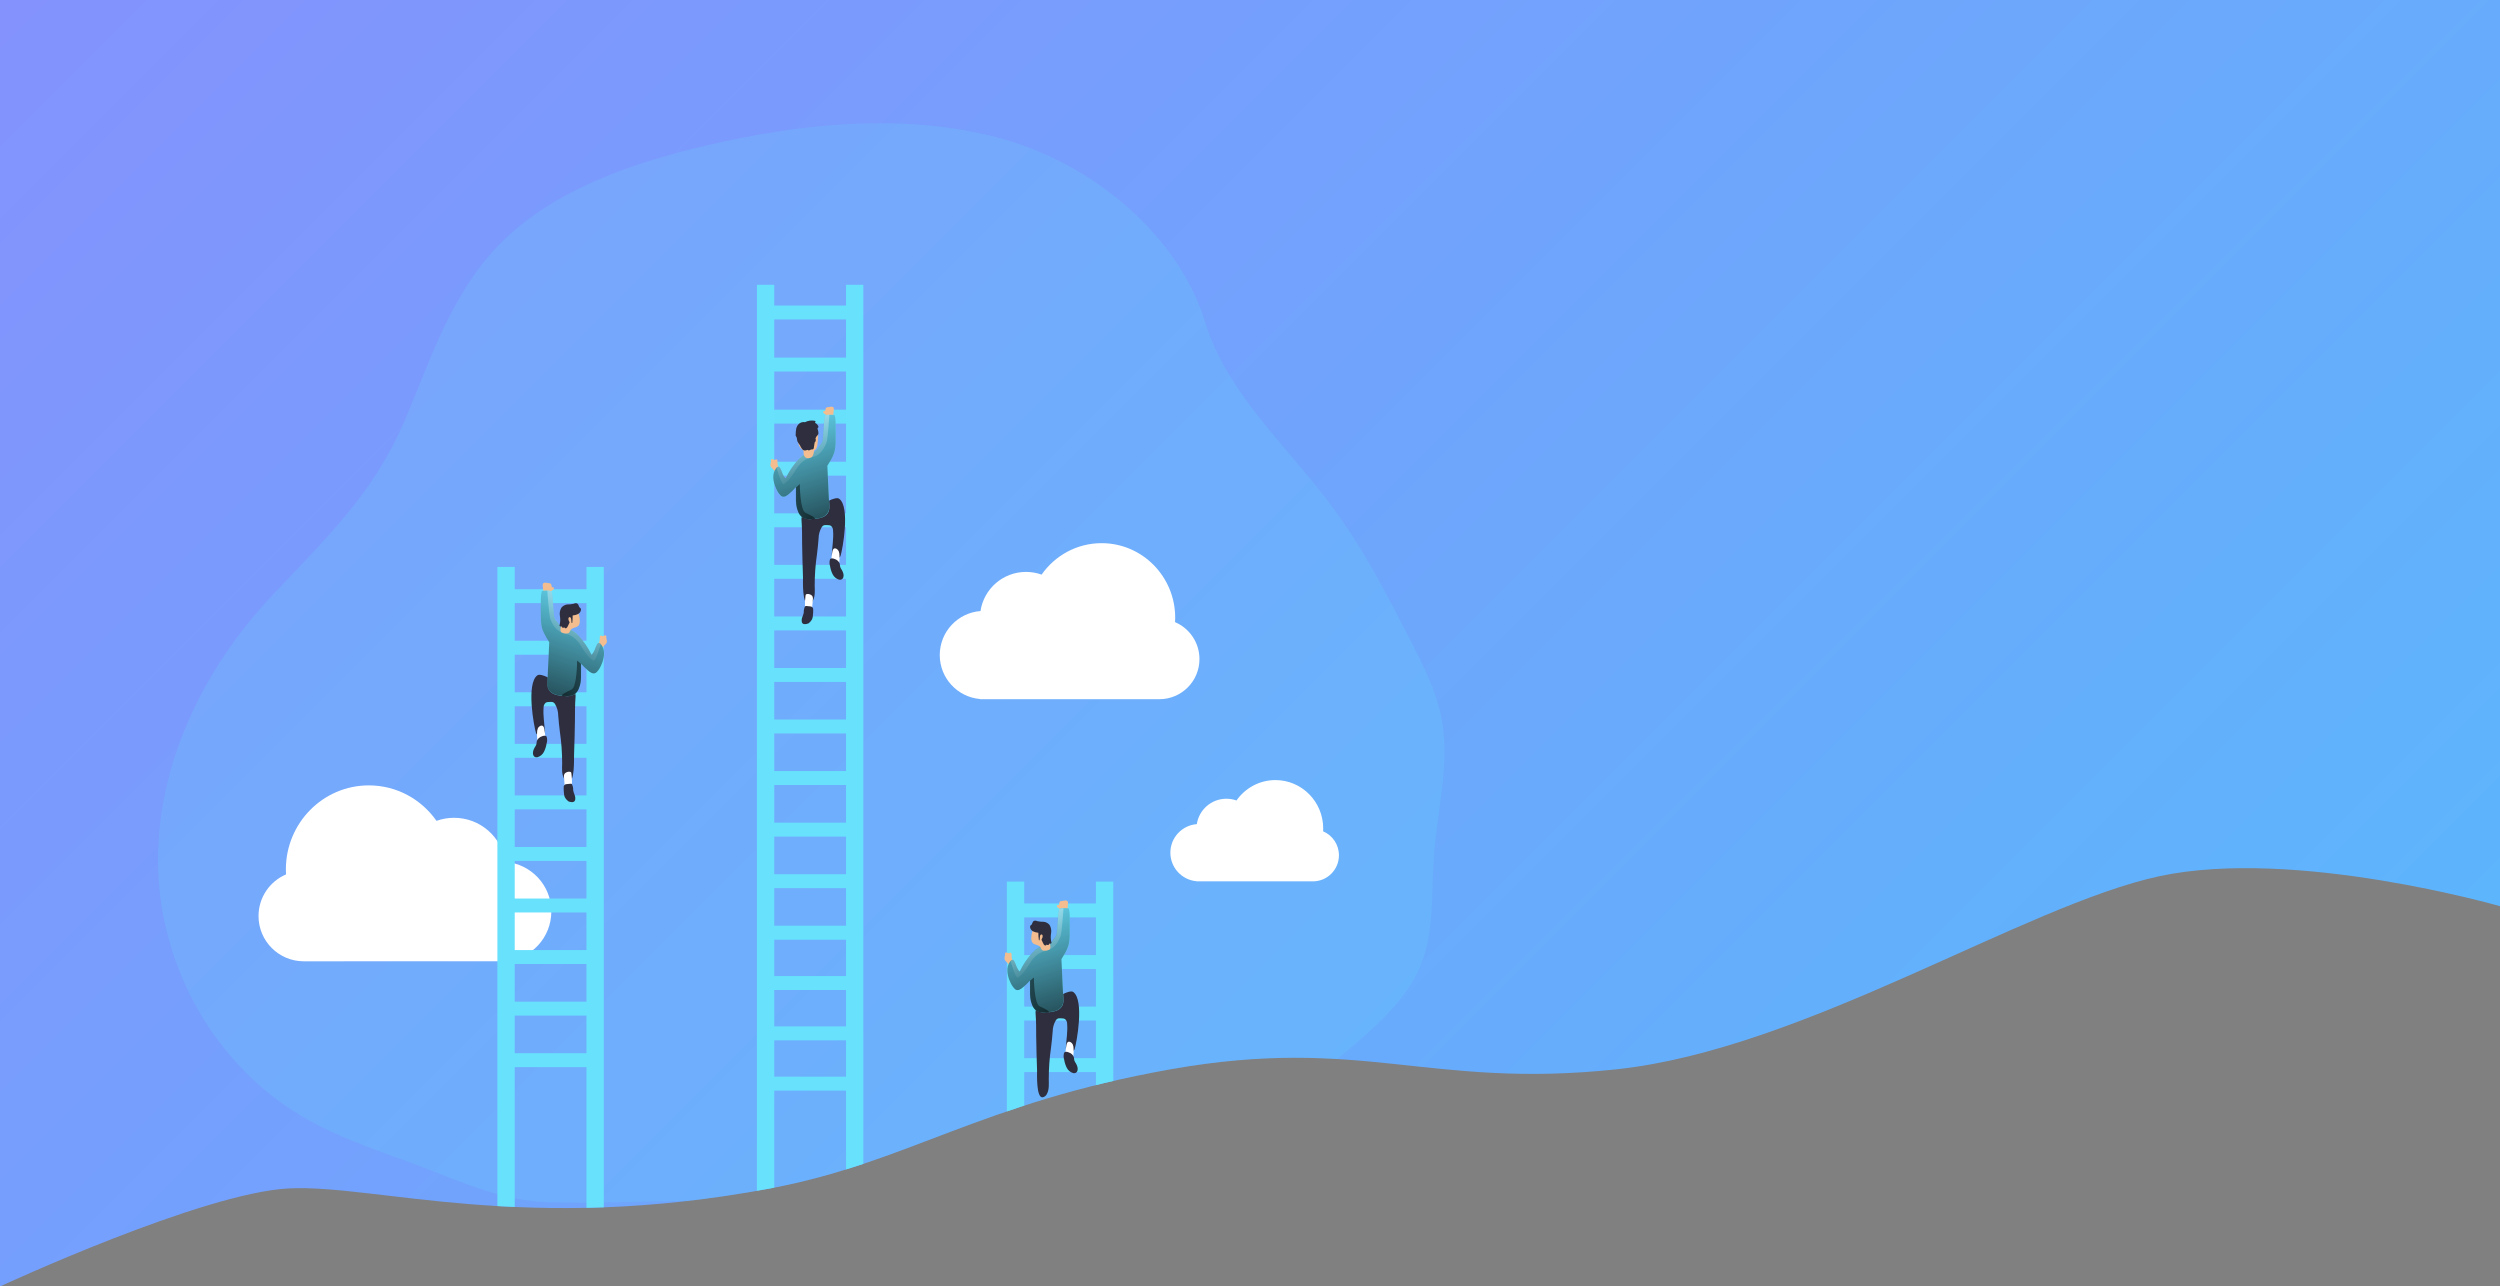 <?xml version="1.0" encoding="utf-8"?>
<!-- Generator: Adobe Illustrator 23.0.2, SVG Export Plug-In . SVG Version: 6.00 Build 0)  -->
<svg version="1.1" id="图层_1" xmlns="http://www.w3.org/2000/svg" xmlns:xlink="http://www.w3.org/1999/xlink" x="0px" y="0px"
	 viewBox="0 0 1440 741" style="enable-background:new 0 0 1440 741;" xml:space="preserve">
<rect x="0" y="0" width="1440" height="741" fill="#808080" stroke="none"/>
<style type="text/css">
	.st0{fill:url(#SVGID_1_);}
	.st1{clip-path:url(#SVGID_3_);}
	.st2{fill:#68E1FD;}
	.st3{opacity:0.18;fill:#68E1FD;enable-background:new    ;}
	.st4{fill:#FFFFFF;}
	.st5{fill:#2E2E3F;}
	.st6{fill:#F3BD8F;}
	.st7{fill:url(#SVGID_4_);}
	.st8{fill:url(#SVGID_5_);}
	.st9{fill:url(#SVGID_6_);}
	.st10{fill:url(#SVGID_7_);}
	.st11{fill:url(#SVGID_8_);}
	.st12{fill:url(#SVGID_9_);}
	.st13{fill:url(#SVGID_10_);}
	.st14{fill:url(#SVGID_11_);}
	.st15{fill:url(#SVGID_12_);}
</style>
<linearGradient id="SVGID_1_" gradientUnits="userSpaceOnUse" x1="174.75" y1="-174.75" x2="1155.735" y2="806.235">
	<stop  offset="0" style="stop-color:#8492FD"/>
	<stop  offset="1" style="stop-color:#5DB5FC"/>
</linearGradient>
<path class="st0" d="M0,741c0,0,116.66-54.18,166.76-56.49c50.1-2.31,135.79,26.63,276.98,0c79.44-14.99,120.24-48.99,230.46-68.59
	c110.22-19.6,148.87,11.53,256.94,0c108.07-11.53,234.75-94.53,312.76-111.24c78.01-16.72,196.1,17.29,196.1,17.29V0H0V741z"/>
<g>
	<defs>
		<path id="SVGID_2_" d="M0,741c0,0,116.66-54.18,166.76-56.49c50.1-2.31,135.79,26.63,276.98,0
			c79.44-14.99,120.24-48.99,230.46-68.59c110.22-19.6,148.87,11.53,256.94,0c108.07-11.53,234.75-94.53,312.76-111.24
			c78.01-16.72,196.1,17.29,196.1,17.29V0H0V741z"/>
	</defs>
	<clipPath id="SVGID_3_">
		<use xlink:href="#SVGID_2_"  style="overflow:visible;"/>
	</clipPath>
	<g class="st1">
		<rect x="440.25" y="235.97" class="st2" width="50.96" height="8.03"/>
		<path class="st3" d="M825.87,493.98c-1.52,21.37,0.45,43.6-8.2,63.48c-7.13,16.35-20.63,29.44-34.43,41.5
			c-24.56,21.53-50.92,41.27-78.85,59.02c-11.66,7.41-23.7,14.51-36.98,19.05c-1.78,0.64-3.71,1.21-5.56,1.73
			c-2.18,0.64-4.39,1.19-6.62,1.64c-1.41,0.33-2.82,0.62-4.26,0.9c-12.21,2.14-24.57,3.46-36.98,3.96l-8.08,0.44l-6.22,0.33
			l-4.67,0.23c-27.57,1.31-55.15,2.03-82.75,2.73l-99.85,2.58c-23.54,0-47.04,0.93-70.58,1.11c-3.57,0-7.26,0-10.88,0
			c-5.35,0-10.54-0.1-15.8-0.25c-9.86-0.41-19.61-2.01-29.01-4.78h-0.27c-2.09-0.59-4.14-1.19-6.21-1.85l-4.67-1.54
			c-4.71-1.64-9.38-3.27-14.03-5.1c-10.07-3.86-20.02-7.98-29.83-11.45c-18.6-6.66-37.28-13.38-54.28-22.99
			c-53.19-30.17-84.48-87.78-85.8-145.15c-1.32-57.37,25.16-113.64,66.12-156.99c30.95-32.79,58.16-58.64,75.67-99.75
			c14.87-34.8,26.34-72.22,53.78-100.92c30.31-31.66,75.46-47.59,119.95-58.02c54.9-12.82,113.42-18.99,167.9-4.71
			c54.47,14.28,104.54,56.37,119.7,106.44c12.36,40.74,47.52,71.61,73.41,106.61c17.83,24.07,31.4,50.48,44.93,76.86
			c7.13,13.87,14.26,27.93,17.49,43.01C835.62,439.02,827.81,466.59,825.87,493.98z"/>
		<path class="st4" d="M164.75,503.66c-0.05-0.95-0.09-1.91-0.09-2.87c0-26.73,21.39-48.41,47.78-48.41
			c16.1,0,30.32,8.07,38.98,20.43c3.16-1.14,6.57-1.76,10.13-1.76c14.99,0,27.4,11.03,29.56,25.41
			c14.79,1.14,26.45,13.49,26.45,28.58c0,14.97-11.48,27.26-26.11,28.55v0.12H174.97c-14.39,0-26.06-11.67-26.06-26.06
			C148.91,516.88,155.44,507.63,164.75,503.66z"/>
		<path class="st2" d="M296.48,326.55v377.12c-3.27-1.01-6.66-2.16-9.98-3.39V326.55H296.48z"/>
		<path class="st2" d="M347.79,326.55v382.19c-3.27,0-6.66,0-9.98,0V326.55H347.79z"/>
		<rect x="290.77" y="339.38" class="st2" width="50.96" height="8.03"/>
		<rect x="290.77" y="369.08" class="st2" width="50.96" height="8.03"/>
		<rect x="290.77" y="398.76" class="st2" width="50.96" height="8.03"/>
		<rect x="290.77" y="428.46" class="st2" width="50.96" height="8.03"/>
		<rect x="290.77" y="458.16" class="st2" width="50.96" height="8.03"/>
		<rect x="290.77" y="487.86" class="st2" width="50.96" height="8.03"/>
		<rect x="290.77" y="517.55" class="st2" width="50.96" height="8.03"/>
		<rect x="290.77" y="547.25" class="st2" width="50.96" height="8.03"/>
		<rect x="290.77" y="576.95" class="st2" width="50.96" height="8.03"/>
		<rect x="290.77" y="606.63" class="st2" width="50.96" height="8.03"/>
		<path class="st2" d="M589.94,507.81v193.95l-5.71,0.33l-4.28,0.23V507.81H589.94z"/>
		<path class="st2" d="M641.24,507.81v186.97c-2,0.64-4.02,1.19-6.07,1.64c-1.29,0.33-2.58,0.62-3.91,0.9v-189.5H641.24z"/>
		<rect x="584.21" y="520.4" class="st2" width="50.96" height="8.03"/>
		<rect x="584.21" y="550.1" class="st2" width="50.96" height="8.03"/>
		<rect x="584.21" y="579.79" class="st2" width="50.96" height="8.03"/>
		<rect x="584.21" y="609.49" class="st2" width="50.96" height="8.03"/>
		<rect x="435.99" y="164.06" class="st2" width="9.98" height="542.36"/>
		<rect x="487.3" y="164.06" class="st2" width="9.98" height="542.36"/>
		<rect x="440.25" y="265.97" class="st2" width="50.96" height="8.03"/>
		<rect x="440.25" y="295.67" class="st2" width="50.96" height="8.03"/>
		<rect x="440.25" y="205.97" class="st2" width="50.96" height="8.03"/>
		<rect x="440.25" y="175.97" class="st2" width="50.96" height="8.03"/>
		<rect x="440.25" y="325.37" class="st2" width="50.96" height="8.03"/>
		<rect x="440.25" y="355.07" class="st2" width="50.96" height="8.03"/>
		<rect x="440.25" y="384.75" class="st2" width="50.96" height="8.03"/>
		<rect x="440.25" y="414.45" class="st2" width="50.96" height="8.03"/>
		<rect x="440.25" y="444.14" class="st2" width="50.96" height="8.03"/>
		<rect x="440.25" y="473.84" class="st2" width="50.96" height="8.03"/>
		<rect x="440.25" y="503.54" class="st2" width="50.96" height="8.03"/>
		<rect x="440.25" y="533.24" class="st2" width="50.96" height="8.03"/>
		<rect x="440.25" y="562.21" class="st2" width="50.96" height="8.03"/>
		<rect x="440.25" y="591.19" class="st2" width="50.96" height="8.03"/>
		<rect x="440.25" y="620.17" class="st2" width="50.96" height="8.03"/>
		<path class="st5" d="M309.53,389c-6.54,4.64-2.01,29.44-0.74,33.39c0.36,0.56,0.85,1.02,1.42,1.34c2.21,0.65,3.78-0.1,3.63-2.62
			c-0.26-4.51-1.1-9.03-0.74-13.52c-0.05-1.12,0.44-2.19,1.31-2.89c0.48-0.24,1-0.36,1.54-0.34c1.64-0.1,2.76-0.33,3.74,1.13
			c1.2,2.02,1.84,4.32,1.85,6.67c0.21,3.06,0.57,6.12,0.93,9.17c0.89,6.08,1.34,12.21,1.34,18.35c-0.08,2.91-0.34,6,1,8.59
			c0.46,1.06,1.38,1.84,2.5,2.13c3.83,0.56,3.27-13.18,3.35-15.57c0.26-6.62,0.39-13.26,0.51-19.89c0-4.45,0-8.91,0.34-13.34
			c0.09-0.64,0.05-1.3-0.11-1.93c-0.23-0.69-1.85-0.47-2.39-0.96c-2.36-1.84-4.84-3.52-7.42-5.04
			C319.49,392.2,311.73,387.41,309.53,389z"/>
		<path class="st2" d="M324.87,362.05c3.27,0.16,6.72,1.47,8.18,4.38c0.48,1.13,0.78,2.34,0.88,3.57c0.62,5.98,0.89,11.98,0.8,17.99
			c0.04,1.58-0.03,3.16-0.21,4.73c-0.18,1.25-0.5,2.47-0.96,3.65c-0.49,1.48-1.44,2.77-2.71,3.68c-1.75,0.85-3.72,1.15-5.64,0.85
			c-1.9-0.02-3.79-0.32-5.61-0.88c-1.83-0.59-3.31-1.98-4.01-3.78c-0.31-1.12-0.4-2.29-0.26-3.45l0.77-16.35
			c0.13-2.78,0.25-5.56,0.38-8.34c0-1.72,1.19-8.57,2.93-9.53C321.12,357.59,322.97,361.95,324.87,362.05z"/>
		<path class="st6" d="M312.62,337.49c-0.14-0.58,0.01-1.18,0.39-1.64c0.43-0.27,0.96-0.34,1.46-0.2l2.19,0.33
			c0.18,0.02,0.36,0.08,0.52,0.16c0.38,0.23,0.43,0.75,0.47,1.19c0.05,0.44,0.26,0.98,0.72,1.01c0.14-0.02,0.28-0.02,0.43,0
			c0.2,0.08,0.33,0.29,0.31,0.51c-0.04,0.39-0.26,0.74-0.59,0.95c-0.29,0.23-0.65,0.38-0.96,0.61c-0.53,0.38-0.92,0.93-1.11,1.55
			c-0.07,0.39-0.19,0.77-0.34,1.13c-0.36,0.54-1,0.81-1.64,0.7c-1.18-0.21-1.44-0.96-1.47-1.98
			C312.91,340.43,312.73,338.96,312.62,337.49z"/>
		<path class="st2" d="M320.3,357.47c-0.44-0.47-0.77-1.03-0.98-1.64c-0.16-0.58-0.25-1.17-0.28-1.77l-0.59-7.57
			c-0.08-1.08-0.15-5.02-0.82-5.72c-0.68-0.54-1.55-0.77-2.4-0.62h-2.19c-0.35-0.01-0.69,0.08-0.98,0.28
			c-0.39,1.47-0.57,2.98-0.54,4.5c0,3.5,0,7.02,0,10.52c-0.03,2.11,0.2,4.21,0.69,6.26c0.6,1.89,1.43,3.7,2.49,5.38
			c0.95,1.64,1.93,3.27,2.91,4.91c0.38,0.64,0.9,1.32,1.54,1.21c0.33-0.11,0.61-0.31,0.82-0.59c1.88-2.54,2.99-5.56,3.19-8.72
			c0.24-0.8,0.17-1.66-0.2-2.4C322.19,360.08,321.3,358.73,320.3,357.47z"/>
		<path class="st6" d="M347.02,366.42c-0.29,0-0.52-0.36-0.82-0.38c-0.29-0.02-0.72,0.49-0.75,0.95s0,0.93,0,1.41
			c-0.08,0.75-0.25,1.49-0.49,2.21c-0.24,0.72-0.24,1.5,0,2.22c0.21,0.63,0.86,0.99,1.5,0.85c0.49-0.18,0.7-0.72,0.98-1.14
			c0.67-1,1.93-1.64,2.13-2.81c0.13-0.82-0.33-1.64-0.33-2.45c0.04-0.28,0.04-0.56,0-0.83
			C348.95,365.25,347.63,366.55,347.02,366.42z"/>
		<path class="st2" d="M333.19,366.15c3.05,3.3,5.59,7.04,7.52,11.09c1.75-1.42,2.04-3.92,3.16-5.89c0.25-0.44,0.62-0.9,1.11-0.92
			c0.45,0.03,0.86,0.27,1.11,0.64c1.38,1.69,2.06,3.84,1.9,6.02c-0.15,2.16-0.71,4.26-1.64,6.21c-0.58,1.43-1.43,2.74-2.49,3.86
			c-0.34,0.38-0.78,0.66-1.28,0.82c-0.58,0.11-1.19,0.03-1.72-0.23c-0.87-0.41-1.67-0.97-2.37-1.64c-1.99-1.74-3.84-3.63-5.54-5.66
			c-2.57-3.01-4.91-6.46-5.25-10.42c-0.26-1.86,0.35-3.73,1.64-5.09C330.79,363.68,332.16,365.11,333.19,366.15z"/>
		
			<linearGradient id="SVGID_4_" gradientUnits="userSpaceOnUse" x1="322.278" y1="1494.625" x2="348.754" y2="1579.155" gradientTransform="matrix(1 0 0 -1 -10.23 1911.48)">
			<stop  offset="0.01" style="stop-color:#000000"/>
			<stop  offset="0.13" style="stop-color:#000000;stop-opacity:0.69"/>
			<stop  offset="1" style="stop-color:#000000;stop-opacity:0"/>
		</linearGradient>
		<path class="st7" d="M347.91,376.96c-0.15,2.15-0.7,4.25-1.64,6.2c-0.58,1.43-1.42,2.75-2.47,3.88c-0.35,0.37-0.79,0.65-1.28,0.8
			c-0.59,0.12-1.19,0.04-1.73-0.21c-0.86-0.42-1.66-0.98-2.35-1.64c-1.31-1.13-2.56-2.35-3.73-3.63c0,1.85,0,3.71,0,5.58
			c0.04,1.58-0.04,3.16-0.21,4.73c-0.17,1.25-0.5,2.47-0.96,3.65c-0.5,1.48-1.44,2.76-2.7,3.68c-0.76,0.45-1.61,0.73-2.49,0.83
			c-1.06,0.1-2.12,0.1-3.17,0c-1.9-0.01-3.79-0.3-5.61-0.87c-1.83-0.61-3.29-1.99-4.01-3.78c-0.31-1.12-0.4-2.29-0.26-3.45
			c0.26-5.46,0.51-10.92,0.77-16.35l0.29-6.44l-1.64-2.73c-1.04-1.69-1.88-3.49-2.49-5.38c-0.48-2.05-0.72-4.16-0.69-6.26
			c-0.08-3.5-0.11-7.02,0-10.52c-0.04-1.52,0.15-3.03,0.54-4.5c0.28-0.21,0.63-0.3,0.98-0.26l2.17-0.1h0.77
			c0.6-0.03,1.19,0.19,1.64,0.61l0,0c0.67,0.7,0.74,4.66,0.82,5.72l0.59,7.57c0.02,0.6,0.11,1.19,0.28,1.77
			c0.22,0.6,0.55,1.16,0.98,1.64c0.6,0.69,1.14,1.42,1.64,2.19c0.98,1.05,1.98,2.32,2.99,2.37c2.74,0.01,5.36,1.11,7.28,3.07
			c0.36,0.29,0.7,0.64,1.01,0.95c3.02,3.28,5.54,7,7.47,11.02c1.75-1.41,2.03-3.92,3.14-5.89c0.26-0.44,0.62-0.9,1.13-0.92
			c0.45,0.04,0.86,0.28,1.11,0.65C347.45,372.64,348.1,374.8,347.91,376.96z"/>
		
			<linearGradient id="SVGID_5_" gradientUnits="userSpaceOnUse" x1="330.005" y1="1532.442" x2="358.852" y2="1591.984" gradientTransform="matrix(1 0 0 -1 -10.23 1911.48)">
			<stop  offset="0.02" style="stop-color:#FFFFFF;stop-opacity:0"/>
			<stop  offset="0.58" style="stop-color:#FFFFFF;stop-opacity:0.39"/>
			<stop  offset="0.68" style="stop-color:#FFFFFF;stop-opacity:0.68"/>
			<stop  offset="1" style="stop-color:#FFFFFF"/>
		</linearGradient>
		<path class="st8" d="M346.01,370.95c-3.39,11.74-4.35,9.47-4.35,9.47s-2.58-1-6.7-7.9c-4.12-6.9-7.82-6.88-11.45-8.18
			s-5.79-5.76-6.54-7.88c-0.75-2.13-1.73-16.35-1.73-16.35H316c0.58,0.08,1.14,0.29,1.64,0.61l0,0c0.67,0.7,0.74,4.66,0.82,5.72
			l0.59,7.57c0.02,0.6,0.11,1.19,0.28,1.77c0.22,0.6,0.55,1.16,0.98,1.64c0.6,0.69,1.14,1.42,1.64,2.19
			c0.98,1.05,1.98,2.32,2.99,2.37c2.74,0.01,5.36,1.11,7.28,3.07c0.36,0.29,0.7,0.64,1.01,0.95c3.02,3.28,5.54,7,7.47,11.02
			c1.75-1.41,2.03-3.92,3.14-5.89c0.26-0.44,0.62-0.9,1.13-0.92C345.4,370.29,345.79,370.56,346.01,370.95z"/>
		
			<linearGradient id="SVGID_6_" gradientUnits="userSpaceOnUse" x1="321.277" y1="1527.304" x2="364.842" y2="1510.771" gradientTransform="matrix(1 0 0 -1 -10.23 1911.48)">
			<stop  offset="0.01" style="stop-color:#000000"/>
			<stop  offset="0.13" style="stop-color:#000000;stop-opacity:0.69"/>
			<stop  offset="1" style="stop-color:#000000;stop-opacity:0"/>
		</linearGradient>
		<path class="st9" d="M334.46,392.68c-0.17,1.25-0.5,2.47-0.96,3.65c-0.5,1.48-1.44,2.76-2.7,3.68c-0.76,0.45-1.61,0.73-2.49,0.83
			c-5.18,0.54-7.47,0.2,0.85-3.61c3.27-1.46,3.27-16.75,3.27-16.75l2.19,1.9c0,1.85,0,3.71,0,5.58
			C334.68,389.53,334.63,391.11,334.46,392.68z"/>
		<path class="st6" d="M323.62,358.24c0.72-2.35,0.9-5.02,2.53-6.84c0.2-0.24,0.47-0.42,0.77-0.51c0.24-0.06,0.49-0.06,0.74,0
			l3.73,0.78c0.28,0.04,0.55,0.13,0.8,0.26c0.53,0.36,0.91,0.9,1.06,1.52c0.48,1.35,0.72,2.77,0.72,4.2
			c0.08,0.99-0.21,1.97-0.82,2.75c-1.16,1.26-3.48,1.01-4.45,2.44c-0.43,0.61-0.54,1.47-1.19,1.83c-0.25,0.11-0.52,0.18-0.8,0.2
			c-1.08,0.13-2.17-0.06-3.14-0.54c-0.87-0.47-0.83-1.64-0.57-2.76C323.26,360.45,323.25,359.47,323.62,358.24z"/>
		<path class="st5" d="M326.65,348.17c-1.28,0.19-2.44,0.84-3.27,1.83c-0.87,1.44-1.18,3.14-0.88,4.79c0.29,1.63,0.26,3.29-0.1,4.91
			c-0.11,0.31-0.23,0.69,0,0.95c0.23,0.26,0.69,0.23,1.05,0.11c0.03,0.38,0.28,0.71,0.64,0.83c0.36,0.11,0.76,0,1.01-0.28
			c0,0.47,0.64,0.72,1.05,0.52c0.4-0.25,0.71-0.63,0.87-1.08l0.95-1.95c0.06-0.11,0.1-0.23,0.1-0.36c-0.02-0.17-0.1-0.33-0.21-0.46
			c-0.34-0.48-0.51-1.05-0.47-1.64c-0.01-0.34,0.17-0.66,0.46-0.83c0.34-0.12,0.72,0.03,0.9,0.34c0.17,0.31,0.26,0.66,0.28,1.01
			l0.16,1.64c0,0.18,0.11,0.43,0.29,0.36c0.18-0.07,0.13-0.13,0.15-0.21c0.16-1.29,0.23-2.58,0.21-3.88c-0.02-0.06-0.02-0.13,0-0.2
			c0.08-0.07,0.17-0.11,0.28-0.11c1-0.07,1.98-0.34,2.88-0.8c0.9-0.48,1.51-1.36,1.64-2.37c0.05-0.47-0.14-0.94-0.51-1.24
			c-0.12-0.07-0.24-0.14-0.34-0.23c-0.08-0.1-0.14-0.21-0.18-0.33c-0.14-0.44-0.33-0.86-0.56-1.26c-0.67-1.05-1.64-0.9-2.63-0.46
			C329.16,348.06,327.91,348.19,326.65,348.17z"/>
		<path class="st4" d="M309.82,419.51c-0.34,0.84-0.5,1.74-0.47,2.65c-0.12,2.08,0.09,4.18,0.61,6.2c0.13,0.7,0.58,1.31,1.21,1.64
			c0.65,0.16,1.33-0.04,1.78-0.52c1.07-1.34,1.5-3.08,1.18-4.76c-0.1-1.65-0.32-3.29-0.65-4.91c-0.06-0.46-0.22-0.91-0.46-1.31
			C312.11,417.16,310.29,418.45,309.82,419.51z"/>
		<path class="st5" d="M312.18,424.11c-1.35,0.4-2.44,1.39-2.96,2.7c-0.16,0.64-0.1,1.31-0.28,1.93c-0.24,0.64-0.57,1.24-0.96,1.8
			c-0.4,0.66-0.7,1.37-0.88,2.11c-0.19,0.69-0.19,1.41,0,2.09c0.18,0.69,0.72,1.23,1.41,1.42c0.35,0.07,0.7,0.07,1.05,0
			c1.62-0.46,2.98-1.58,3.74-3.09c0.75-1.48,1.27-3.08,1.52-4.73c0.41-1.26,0.44-2.6,0.1-3.88
			C314.43,423.42,312.98,423.78,312.18,424.11z"/>
		<path class="st4" d="M326.32,444.85c-0.47,0.17-0.87,0.48-1.16,0.88c-0.33,0.65-0.43,1.39-0.29,2.11l0.28,3.48
			c-0.03,0.64,0.19,1.26,0.61,1.75c1.22,0.65,2.72,0.3,3.53-0.82c0.12-0.3,0.17-0.61,0.16-0.93c0.07-1.69-0.02-3.39-0.25-5.07
			c-0.08-0.64,0-1.44-0.62-1.64C327.82,444.42,327.02,444.5,326.32,444.85z"/>
		<path class="st5" d="M324.65,453.46c0-0.69,0.37-1.32,0.98-1.64c0.28-0.12,0.58-0.18,0.88-0.18l2.08-0.2
			c0.16-0.03,0.33-0.03,0.49,0c0.18,0.07,0.33,0.21,0.43,0.38c0.48,1.09,0.7,2.28,0.65,3.47c0.21,0.92,0.49,1.82,0.85,2.7
			c0.36,0.89,0.46,1.86,0.28,2.8c-0.06,0.22-0.16,0.43-0.29,0.62c-0.3,0.35-0.73,0.57-1.19,0.61c-0.46,0.03-0.93-0.01-1.37-0.13
			c-0.38-0.05-0.74-0.17-1.08-0.34c-0.31-0.21-0.59-0.46-0.83-0.75c-0.48-0.48-0.89-1.03-1.21-1.64c-0.22-0.55-0.37-1.13-0.43-1.72
			c-0.2-1.51-0.26-3.03-0.2-4.55"/>
		<path class="st5" d="M618.21,571.4c6.43,4.6,1.98,29.13,0.74,33.03c-0.35,0.56-0.84,1.01-1.42,1.32c-2.17,0.65-3.73-0.1-3.58-2.58
			c0.26-4.46,1.1-8.93,0.72-13.38c0.05-1.11-0.43-2.17-1.29-2.86c-0.47-0.24-0.99-0.35-1.52-0.34c-1.64-0.1-2.73-0.33-3.7,1.11
			c-1.18,1.98-1.81,4.24-1.83,6.54c-0.21,3.03-0.56,6.05-0.92,9.08c-0.89,6.01-1.33,12.08-1.32,18.15c0,2.88,0.33,5.92-1,8.49
			c-0.45,1.05-1.36,1.83-2.47,2.09c-3.78,0.56-3.27-13.08-3.27-15.39c-0.26-6.54-0.38-13.08-0.51-19.62c0-4.4,0-8.81-0.34-13.2
			c-0.08-0.63-0.04-1.28,0.11-1.9c0.23-0.69,1.83-0.49,2.37-0.96c2.33-1.83,4.79-3.49,7.34-4.99
			C608.37,574.59,616.1,569.83,618.21,571.4z"/>
		<path class="st2" d="M603.02,544.75c-3.19,0.16-6.64,1.47-8.03,4.33c-0.48,1.12-0.78,2.31-0.88,3.53
			c-0.61,5.9-0.87,11.83-0.78,17.76c-0.05,1.56,0.02,3.13,0.21,4.68c0.17,1.24,0.49,2.45,0.95,3.61c0.48,1.47,1.42,2.74,2.68,3.63
			c1.73,0.84,3.68,1.14,5.58,0.83c1.88-0.01,3.75-0.3,5.54-0.87c1.82-0.59,3.27-1.95,3.97-3.73c0.29-1.11,0.38-2.27,0.26-3.42
			l-0.75-16.21l-0.39-8.18c-0.08-1.64-1.18-8.47-2.88-9.42C606.8,540.37,604.92,544.65,603.02,544.75z"/>
		<path class="st6" d="M615.14,520.46c0.13-0.55-0.01-1.12-0.36-1.55c-0.43-0.27-0.96-0.34-1.46-0.2l-2.16,0.33
			c-0.18,0.01-0.36,0.06-0.52,0.15c-0.38,0.23-0.41,0.75-0.47,1.19c-0.07,0.44-0.26,0.96-0.7,1c-0.14-0.02-0.28-0.02-0.43,0
			c-0.2,0.08-0.32,0.29-0.29,0.51c0.04,0.38,0.24,0.72,0.56,0.93c0.31,0.23,0.65,0.38,0.96,0.59c0.53,0.38,0.91,0.93,1.1,1.55
			c0.07,0.38,0.19,0.75,0.34,1.11c0.36,0.54,1,0.81,1.64,0.7c1.16-0.23,1.42-0.98,1.46-1.98
			C614.87,523.37,615.04,521.9,615.14,520.46z"/>
		<path class="st2" d="M607.55,540.22c0.44-0.47,0.77-1.03,0.98-1.64c0.16-0.56,0.25-1.15,0.26-1.73l0.59-7.51
			c0.08-1.05,0.15-4.91,0.82-5.66c0.67-0.53,1.53-0.75,2.37-0.61l2.16,0.08c0.34-0.03,0.69,0.07,0.96,0.28
			c0.41,1.45,0.59,2.95,0.54,4.45c0.07,3.46,0.07,6.92,0,10.38c0.03,2.09-0.2,4.17-0.67,6.2c-0.59,1.87-1.41,3.65-2.45,5.31
			c-0.95,1.66-1.91,3.29-2.89,4.91c-0.38,0.62-0.88,1.31-1.5,1.19c-0.33-0.1-0.62-0.31-0.82-0.59c-1.87-2.51-2.96-5.5-3.16-8.62
			c-0.23-0.79-0.16-1.63,0.2-2.37C605.68,542.87,606.56,541.5,607.55,540.22z"/>
		<path class="st6" d="M581.12,549.07c0.29,0,0.51-0.34,0.8-0.38c0.29-0.03,0.72,0.49,0.75,0.95c0.03,0.46,0,0.92,0,1.39
			c0.09,0.74,0.24,1.47,0.47,2.17c0.23,0.72,0.23,1.49,0,2.21c-0.21,0.63-0.86,0.99-1.5,0.85c-0.47-0.18-0.69-0.72-0.96-1.14
			c-0.65-0.98-1.91-1.64-2.09-2.78c-0.13-0.82,0.33-1.64,0.31-2.42c-0.04-0.28-0.04-0.56,0-0.83
			C579.22,547.94,580.52,549.2,581.12,549.07z"/>
		<path class="st2" d="M594.74,548.82c-3,3.25-5.49,6.92-7.39,10.91c-1.72-1.39-2.01-3.89-3.11-5.82c-0.25-0.43-0.61-0.88-1.11-0.9
			c-0.44,0.03-0.85,0.26-1.1,0.62c-1.38,1.67-2.06,3.8-1.91,5.95c0.17,2.13,0.72,4.22,1.64,6.15c0.58,1.41,1.41,2.71,2.45,3.83
			c0.34,0.38,0.78,0.66,1.28,0.8c0.56,0.1,1.13,0.02,1.64-0.23c0.86-0.42,1.65-0.97,2.34-1.64c1.97-1.73,3.81-3.6,5.49-5.61
			c2.53-2.98,4.91-6.39,5.18-10.3c0.25-1.84-0.36-3.69-1.64-5.04C597.2,546.37,595.82,547.77,594.74,548.82z"/>
		
			<linearGradient id="SVGID_7_" gradientUnits="userSpaceOnUse" x1="2392.874" y1="1312.519" x2="2419.056" y2="1396.133" gradientTransform="matrix(-1 0 0 -1 3008.59 1911.48)">
			<stop  offset="0.01" style="stop-color:#000000"/>
			<stop  offset="0.13" style="stop-color:#000000;stop-opacity:0.69"/>
			<stop  offset="1" style="stop-color:#000000;stop-opacity:0"/>
		</linearGradient>
		<path class="st10" d="M580.25,559.5c0.15,2.13,0.71,4.21,1.64,6.13c0.58,1.41,1.41,2.71,2.45,3.83c0.34,0.38,0.77,0.66,1.26,0.8
			c0.55,0.1,1.13,0.03,1.64-0.21c0.86-0.42,1.65-0.97,2.34-1.64c1.3-1.12,2.53-2.31,3.68-3.58c0,1.83,0,3.68,0,5.51
			c-0.05,1.56,0.02,3.13,0.21,4.68c0.17,1.24,0.49,2.45,0.95,3.61c0.48,1.46,1.42,2.74,2.68,3.63c0.75,0.45,1.58,0.73,2.45,0.82
			c1.04,0.1,2.08,0.1,3.12,0c1.88-0.01,3.75-0.31,5.54-0.87c1.82-0.59,3.27-1.95,3.97-3.73c0.29-1.11,0.38-2.27,0.26-3.42
			c-0.26-5.45-0.51-10.85-0.75-16.21c-0.11-2.14-0.2-4.25-0.31-6.38c0.54-0.9,1.06-1.8,1.64-2.71c1.04-1.66,1.86-3.45,2.45-5.31
			c0.47-2.03,0.7-4.11,0.69-6.2c0-3.45,0.1-6.93,0-10.38c0.03-1.5-0.14-3-0.52-4.45c-0.28-0.2-0.63-0.3-0.98-0.28l-2.14-0.08h-0.77
			c-0.6-0.04-1.19,0.18-1.64,0.59l0,0c-0.67,0.69-0.74,4.6-0.8,5.66l-0.59,7.49c-0.01,0.59-0.1,1.17-0.26,1.73
			c-0.22,0.6-0.55,1.16-0.98,1.64c-0.57,0.69-1.09,1.42-1.55,2.17c-0.96,1.03-1.95,2.29-2.96,2.34c-2.71,0.01-5.31,1.11-7.2,3.06
			c-0.35,0.28-0.68,0.59-1,0.92c-3,3.25-5.49,6.93-7.39,10.92c-1.73-1.41-2.01-3.89-3.11-5.84c-0.26-0.43-0.62-0.88-1.11-0.9
			c-0.44,0.03-0.85,0.27-1.1,0.64C580.71,555.18,580.06,557.33,580.25,559.5z"/>
		
			<linearGradient id="SVGID_8_" gradientUnits="userSpaceOnUse" x1="2400.534" y1="1349.921" x2="2429.071" y2="1408.825" gradientTransform="matrix(-1 0 0 -1 3008.59 1911.48)">
			<stop  offset="0.02" style="stop-color:#FFFFFF;stop-opacity:0"/>
			<stop  offset="0.58" style="stop-color:#FFFFFF;stop-opacity:0.39"/>
			<stop  offset="0.68" style="stop-color:#FFFFFF;stop-opacity:0.68"/>
			<stop  offset="1" style="stop-color:#FFFFFF"/>
		</linearGradient>
		<path class="st11" d="M582.14,553.55c3.27,11.63,4.3,9.37,4.3,9.37s2.53-1,6.62-7.82s7.74-6.8,11.27-8.03
			c3.53-1.23,5.74-5.69,6.54-7.78s1.72-16.17,1.72-16.17h-0.77c-0.58,0.08-1.14,0.28-1.64,0.59l0,0c-0.67,0.69-0.74,4.6-0.8,5.66
			l-0.59,7.49c-0.01,0.59-0.1,1.17-0.26,1.73c-0.22,0.6-0.55,1.16-0.98,1.64c-0.57,0.69-1.09,1.42-1.55,2.17
			c-0.96,1.03-1.95,2.29-2.96,2.34c-2.71,0.01-5.31,1.11-7.2,3.06c-0.35,0.28-0.68,0.59-1,0.92c-3,3.25-5.49,6.93-7.39,10.92
			c-1.73-1.41-2.01-3.89-3.11-5.84c-0.26-0.43-0.62-0.88-1.11-0.9C582.78,552.93,582.38,553.17,582.14,553.55z"/>
		
			<linearGradient id="SVGID_9_" gradientUnits="userSpaceOnUse" x1="2391.879" y1="1344.795" x2="2434.954" y2="1328.425" gradientTransform="matrix(-1 0 0 -1 3008.59 1911.48)">
			<stop  offset="0.01" style="stop-color:#000000"/>
			<stop  offset="0.13" style="stop-color:#000000;stop-opacity:0.69"/>
			<stop  offset="1" style="stop-color:#000000;stop-opacity:0"/>
		</linearGradient>
		<path class="st12" d="M593.55,575.12c0.17,1.24,0.49,2.45,0.95,3.61c0.48,1.46,1.42,2.74,2.68,3.63c0.75,0.45,1.58,0.73,2.45,0.82
			c5.12,0.54,7.39,0.2-0.85-3.57c-3.16-1.44-3.27-16.57-3.27-16.57l-2.17,1.88c0,1.83,0,3.68,0,5.51
			C593.29,572,593.36,573.57,593.55,575.12z"/>
		<path class="st6" d="M604.26,540.97c-0.7-2.32-0.88-4.91-2.5-6.74c-0.2-0.24-0.46-0.42-0.75-0.52c-0.24-0.05-0.49-0.05-0.74,0
			l-3.68,0.78c-0.95,0.09-1.72,0.82-1.85,1.77c-0.47,1.34-0.71,2.74-0.72,4.15c-0.08,0.98,0.21,1.95,0.8,2.73
			c1.16,1.24,3.45,0.98,4.42,2.39c0.41,0.61,0.52,1.47,1.18,1.82c0.25,0.13,0.52,0.2,0.8,0.2c1.06,0.13,2.14-0.06,3.11-0.52
			c0.85-0.47,0.82-1.64,0.56-2.73S604.65,542.2,604.26,540.97z"/>
		<path class="st5" d="M601.28,530.96c1.28,0.17,2.45,0.82,3.27,1.82c0.85,1.43,1.16,3.11,0.88,4.74c-0.3,1.63-0.26,3.29,0.1,4.91
			c0.1,0.31,0.23,0.67,0,0.93c-0.23,0.26-0.69,0.23-1.05,0.11c-0.02,0.38-0.28,0.7-0.64,0.82c-0.35,0.13-0.75,0.02-1-0.26
			c0,0.46-0.62,0.7-1.05,0.51c-0.39-0.25-0.69-0.63-0.85-1.06l-0.93-1.93c-0.06-0.1-0.1-0.22-0.1-0.34
			c0.02-0.17,0.09-0.33,0.21-0.46c0.34-0.48,0.5-1.05,0.46-1.64c0.02-0.34-0.15-0.66-0.44-0.83c-0.35-0.1-0.72,0.05-0.9,0.36
			c-0.16,0.31-0.25,0.65-0.26,1l-0.16,1.64c0,0.18-0.11,0.41-0.28,0.36c-0.16-0.05-0.13-0.13-0.16-0.23
			c-0.18-1.29-0.27-2.59-0.28-3.89c0.01-0.07,0.01-0.13,0-0.2c-0.08-0.07-0.18-0.1-0.28-0.1c-0.99-0.08-1.96-0.35-2.85-0.8
			c-0.9-0.47-1.51-1.35-1.64-2.35c-0.06-0.47,0.13-0.94,0.51-1.23c0.11-0.07,0.22-0.14,0.33-0.21c0.08-0.1,0.14-0.21,0.18-0.33
			c0.14-0.44,0.33-0.86,0.56-1.26c0.65-1.03,1.64-0.88,2.6-0.44C598.76,530.86,600.02,530.99,601.28,530.96z"/>
		<path class="st4" d="M617.92,601.59c0.33,0.83,0.49,1.72,0.46,2.62c0.13,2.06-0.06,4.13-0.57,6.13c-0.13,0.7-0.58,1.3-1.21,1.64
			c-0.64,0.16-1.31-0.03-1.77-0.51c-1.05-1.33-1.48-3.05-1.16-4.71c0.1-1.65,0.31-3.29,0.64-4.91c0.07-0.45,0.23-0.89,0.46-1.29
			C615.66,599.25,617.41,600.55,617.92,601.59z"/>
		<path class="st5" d="M615.58,606.19c1.34,0.39,2.43,1.38,2.94,2.68c0.16,0.62,0.1,1.28,0.28,1.9c0.23,0.63,0.55,1.22,0.95,1.77
			c0.39,0.65,0.68,1.36,0.87,2.09c0.18,0.68,0.18,1.39,0,2.06c-0.19,0.69-0.72,1.22-1.41,1.42c-0.34,0.07-0.69,0.07-1.03,0
			c-1.61-0.45-2.95-1.55-3.71-3.04c-0.74-1.48-1.25-3.06-1.5-4.69c-0.41-1.24-0.44-2.57-0.08-3.83
			C613.35,605.47,614.79,605.81,615.58,606.19z"/>
		<path class="st5" d="M483.38,287.3c6.43,4.6,1.98,29.11,0.74,33.03c-0.36,0.55-0.85,1.01-1.42,1.32c-2.17,0.65-3.73-0.1-3.58-2.58
			c0.26-4.46,1.1-8.93,0.72-13.39c0.05-1.1-0.43-2.17-1.29-2.86c-0.47-0.23-0.99-0.35-1.52-0.34c-1.64-0.08-2.73-0.31-3.7,1.13
			c-1.18,1.98-1.81,4.24-1.83,6.54c-0.21,3.03-0.56,6.05-0.92,9.08c-0.89,6.01-1.33,12.08-1.32,18.15c0.08,2.88,0.33,5.92-1,8.47
			c-0.44,1.05-1.36,1.84-2.47,2.11c-3.78,0.56-3.27-13.08-3.27-15.4c-0.26-6.54-0.38-13.08-0.51-19.62c0-4.38,0-8.8-0.34-13.2
			c-0.08-0.63-0.04-1.28,0.11-1.9c0.23-0.67,1.83-0.47,2.37-0.95c2.33-1.83,4.79-3.49,7.34-4.99
			C473.53,290.41,481.19,285.66,483.38,287.3z"/>
		<path class="st6" d="M480.26,236.03c0.13-0.55,0-1.12-0.36-1.56c-0.42-0.25-0.92-0.31-1.39-0.17l-2.06,0.3
			c-0.17,0.02-0.34,0.07-0.5,0.16c-0.36,0.22-0.39,0.72-0.45,1.14s-0.25,0.92-0.67,0.95c-0.13-0.02-0.27-0.02-0.41,0
			c-0.2,0.07-0.32,0.28-0.28,0.48c0.03,0.36,0.23,0.69,0.55,0.87c0.28,0.22,0.61,0.37,0.91,0.58c0.5,0.36,0.87,0.88,1.06,1.47
			c0.05,0.37,0.16,0.72,0.31,1.06c0.34,0.51,0.95,0.77,1.56,0.67c1.11-0.2,1.36-0.92,1.39-1.87
			C479.95,238.81,480.1,237.42,480.26,236.03z"/>
		<path class="st2" d="M468.2,260.58c-3.19,0.15-6.64,1.46-8.03,4.33c-0.48,1.12-0.78,2.31-0.88,3.53
			c-0.61,5.9-0.87,11.83-0.78,17.76c-0.04,1.56,0.03,3.13,0.21,4.68c0.17,1.23,0.49,2.44,0.95,3.6c0.48,1.47,1.42,2.75,2.68,3.65
			c1.73,0.84,3.68,1.13,5.58,0.83c1.88-0.02,3.75-0.32,5.54-0.88c1.81-0.58,3.27-1.94,3.97-3.71c0.29-1.11,0.38-2.27,0.26-3.42
			l-0.75-16.21l-0.39-8.18c0-1.64-1.18-8.47-2.88-9.44C471.98,256.16,470.08,260.48,468.2,260.58z"/>
		<path class="st2" d="M472.72,256.05c0.44-0.47,0.77-1.03,0.98-1.64c0.16-0.56,0.25-1.15,0.26-1.73l0.59-7.51
			c0.08-1.06,0.15-4.91,0.82-5.66c0.66-0.54,1.53-0.76,2.37-0.61h2.16c0.34-0.03,0.69,0.07,0.96,0.28c0.4,1.44,0.59,2.94,0.54,4.43
			c0.07,3.47,0.07,6.93,0,10.4c0.01,2.09-0.22,4.17-0.69,6.2c-0.59,1.87-1.41,3.65-2.45,5.31c-0.95,1.65-1.91,3.28-2.89,4.91
			c-0.38,0.61-0.88,1.31-1.5,1.18c-0.33-0.09-0.62-0.29-0.82-0.57c-1.87-2.5-2.96-5.5-3.16-8.62c-0.24-0.79-0.17-1.65,0.2-2.39
			C470.84,258.63,471.72,257.3,472.72,256.05z"/>
		<path class="st6" d="M446.29,264.89c0.29,0,0.51-0.34,0.8-0.38s0.72,0.49,0.75,0.93s0,0.93,0,1.39c0.08,0.74,0.24,1.48,0.47,2.19
			c0.24,0.72,0.24,1.49,0,2.21c-0.22,0.62-0.86,0.98-1.5,0.83c-0.47-0.18-0.69-0.7-0.96-1.13c-0.65-0.98-1.91-1.64-2.09-2.78
			c-0.13-0.82,0.33-1.64,0.31-2.44c-0.04-0.27-0.04-0.55,0-0.82C444.39,263.75,445.68,265.03,446.29,264.89z"/>
		<path class="st2" d="M459.91,264.65c-3,3.24-5.49,6.92-7.39,10.91c-1.72-1.41-2.01-3.89-3.11-5.82c-0.16-0.64-0.81-1.03-1.45-0.87
			c-0.32,0.08-0.6,0.3-0.76,0.59c-1.36,1.67-2.03,3.8-1.86,5.95c0.16,2.13,0.71,4.21,1.64,6.13c0.58,1.42,1.41,2.72,2.45,3.84
			c0.35,0.37,0.79,0.64,1.28,0.8c0.56,0.1,1.13,0.02,1.64-0.23c0.86-0.42,1.65-0.97,2.34-1.64c1.97-1.72,3.81-3.59,5.49-5.59
			c2.53-2.98,4.91-6.39,5.18-10.3c0.25-1.84-0.35-3.69-1.64-5.04C462.38,262.2,460.99,263.6,459.91,264.65z"/>
		
			<linearGradient id="SVGID_10_" gradientUnits="userSpaceOnUse" x1="2527.704" y1="1596.691" x2="2553.885" y2="1680.305" gradientTransform="matrix(-1 0 0 -1 3008.59 1911.48)">
			<stop  offset="0.01" style="stop-color:#000000"/>
			<stop  offset="0.13" style="stop-color:#000000;stop-opacity:0.69"/>
			<stop  offset="1" style="stop-color:#000000;stop-opacity:0"/>
		</linearGradient>
		<path class="st13" d="M445.42,275.33c0.16,2.13,0.72,4.21,1.64,6.13c0.58,1.41,1.41,2.71,2.45,3.83c0.34,0.38,0.77,0.66,1.26,0.8
			c0.55,0.1,1.13,0.03,1.64-0.21c0.86-0.42,1.65-0.97,2.34-1.64c1.3-1.12,2.53-2.32,3.68-3.6c0,1.83,0,3.68,0,5.53
			c-0.05,1.56,0.02,3.13,0.21,4.68c0.17,1.23,0.49,2.44,0.95,3.6c0.49,1.47,1.43,2.74,2.68,3.65c0.75,0.45,1.58,0.73,2.45,0.82
			c1.04,0.1,2.08,0.1,3.12,0c1.88-0.02,3.75-0.31,5.54-0.87c1.8-0.61,3.25-1.97,3.97-3.73c0.3-1.11,0.39-2.27,0.26-3.42
			c-0.26-5.41-0.51-10.81-0.75-16.22c-0.11-2.13-0.2-4.24-0.31-6.38c0.54-0.88,1.06-1.78,1.64-2.7c1.03-1.66,1.86-3.45,2.45-5.31
			c0.47-2.03,0.7-4.11,0.69-6.2c0-3.47,0.1-6.93,0-10.4c0.03-1.49-0.14-2.99-0.52-4.43c-0.28-0.2-0.63-0.3-0.98-0.28h-2.14h-0.77
			c-0.6-0.04-1.2,0.17-1.64,0.59l0,0c-0.67,0.69-0.74,4.61-0.8,5.66l-0.59,7.49c-0.01,0.59-0.1,1.18-0.26,1.75
			c-0.22,0.6-0.55,1.16-0.98,1.64c-0.57,0.69-1.09,1.42-1.55,2.17c-0.96,1.03-1.95,2.29-2.96,2.34c-2.71,0.01-5.3,1.11-7.2,3.04
			c-0.36,0.29-0.69,0.62-1,0.93c-3,3.25-5.49,6.92-7.39,10.91c-1.73-1.39-2.01-3.88-3.11-5.82c-0.26-0.44-0.62-0.88-1.11-0.9
			c-0.45,0.02-0.85,0.26-1.1,0.64C445.9,271.08,445.25,273.2,445.42,275.33z"/>
		
			<linearGradient id="SVGID_11_" gradientUnits="userSpaceOnUse" x1="2535.34" y1="1634.105" x2="2563.876" y2="1693.009" gradientTransform="matrix(-1 0 0 -1 3008.59 1911.48)">
			<stop  offset="0.02" style="stop-color:#FFFFFF;stop-opacity:0"/>
			<stop  offset="0.58" style="stop-color:#FFFFFF;stop-opacity:0.39"/>
			<stop  offset="0.68" style="stop-color:#FFFFFF;stop-opacity:0.68"/>
			<stop  offset="1" style="stop-color:#FFFFFF"/>
		</linearGradient>
		<path class="st14" d="M447.3,269.31c3.27,11.61,4.3,9.37,4.3,9.37s2.53-1,6.62-7.82c4.09-6.82,7.74-6.82,11.27-8.03
			c3.53-1.21,5.74-5.69,6.54-7.78c0.8-2.09,1.72-16.17,1.72-16.17h-0.77c-0.58,0.08-1.14,0.28-1.64,0.59l0,0
			c-0.67,0.69-0.74,4.61-0.8,5.66l-0.59,7.49c-0.01,0.59-0.1,1.18-0.26,1.75c-0.22,0.6-0.55,1.16-0.98,1.64
			c-0.57,0.69-1.09,1.42-1.55,2.17c-0.96,1.03-1.95,2.29-2.96,2.34c-2.71,0.01-5.3,1.11-7.2,3.04c-0.36,0.29-0.69,0.62-1,0.93
			c-3,3.25-5.49,6.92-7.39,10.91c-1.73-1.39-2.01-3.88-3.11-5.82c-0.26-0.44-0.62-0.88-1.11-0.9
			C447.95,268.7,447.54,268.93,447.3,269.31z"/>
		
			<linearGradient id="SVGID_12_" gradientUnits="userSpaceOnUse" x1="2526.733" y1="1629.023" x2="2569.808" y2="1612.653" gradientTransform="matrix(-1 0 0 -1 3008.59 1911.48)">
			<stop  offset="0.01" style="stop-color:#000000"/>
			<stop  offset="0.13" style="stop-color:#000000;stop-opacity:0.69"/>
			<stop  offset="1" style="stop-color:#000000;stop-opacity:0"/>
		</linearGradient>
		<path class="st15" d="M458.72,290.88c0.17,1.23,0.49,2.44,0.95,3.6c0.49,1.47,1.43,2.74,2.68,3.65c0.75,0.45,1.58,0.73,2.45,0.82
			c5.12,0.54,7.39,0.2-0.85-3.57c-3.16-1.44-3.27-16.57-3.27-16.57l-2.14,1.95c0,1.83,0,3.68,0,5.53
			C458.48,287.82,458.54,289.36,458.72,290.88z"/>
		<path class="st4" d="M483.08,317.42c0.33,0.83,0.49,1.72,0.46,2.62c0.13,2.06-0.06,4.13-0.57,6.13c-0.14,0.7-0.58,1.3-1.21,1.64
			c-0.64,0.16-1.31-0.04-1.75-0.52c-1.07-1.31-1.5-3.03-1.18-4.69c0.1-1.65,0.31-3.29,0.64-4.91c0.07-0.45,0.23-0.89,0.46-1.29
			C480.83,315.1,482.58,316.37,483.08,317.42z"/>
		<path class="st5" d="M480.74,321.97c1.34,0.39,2.42,1.37,2.94,2.67c0.16,0.62,0.1,1.29,0.28,1.91c0.23,0.63,0.55,1.22,0.95,1.77
			c0.39,0.65,0.68,1.36,0.87,2.09c0.18,0.68,0.18,1.39,0,2.06c-0.19,0.68-0.73,1.22-1.41,1.42c-0.34,0.07-0.69,0.07-1.03,0
			c-1.61-0.46-2.95-1.57-3.71-3.06c-0.74-1.47-1.24-3.05-1.5-4.68c-0.41-1.24-0.44-2.58-0.08-3.84
			C478.52,321.28,479.96,321.64,480.74,321.97z"/>
		<path class="st4" d="M466.76,342.47c0.46,0.17,0.86,0.47,1.14,0.87c0.33,0.65,0.43,1.38,0.29,2.09l-0.28,3.45
			c0.02,0.63-0.19,1.25-0.59,1.73c-0.62,0.42-1.42,0.49-2.11,0.18c-0.58-0.13-1.09-0.49-1.39-1c-0.11-0.3-0.17-0.61-0.16-0.93
			c-0.07-1.67,0.02-3.35,0.25-5c0.08-0.64,0-1.42,0.61-1.64C465.27,342.04,466.07,342.13,466.76,342.47z"/>
		<path class="st5" d="M468.43,351.08c0-0.68-0.38-1.31-0.98-1.64c-0.28-0.1-0.58-0.16-0.88-0.18l-2.06-0.2
			c-0.16-0.02-0.32-0.02-0.47,0c-0.17,0.08-0.32,0.2-0.43,0.36c-0.47,1.08-0.69,2.26-0.64,3.43c-0.21,0.92-0.5,1.81-0.85,2.68
			c-0.37,0.87-0.46,1.83-0.26,2.75c0.13,0.71,0.75,1.21,1.47,1.21c0.46,0.03,0.91-0.01,1.36-0.11c0.37-0.06,0.73-0.18,1.06-0.34
			c0.3-0.21,0.58-0.46,0.82-0.74c0.48-0.48,0.88-1.03,1.19-1.64c0.22-0.52,0.36-1.07,0.43-1.64c0.2-1.49,0.26-3,0.2-4.5"/>
		<path class="st6" d="M462.85,259.91c-0.04,0.71,0.02,1.42,0.16,2.11c0.17,0.69,0.61,1.28,1.23,1.64c0.4,0.19,0.85,0.28,1.29,0.26
			c0.86,0.01,1.68-0.31,2.31-0.9c0.44-0.57,0.72-1.25,0.82-1.96c0.39-1.89,0.57-3.82,0.52-5.76c0-0.34-0.05-0.69-0.16-1.01
			c-0.55-0.92-1.65-1.35-2.68-1.05c-1.3,0.24-2.45,0.98-3.19,2.08C462.74,256.81,462.64,258.37,462.85,259.91z"/>
		<path class="st6" d="M459.6,253.77c0.09,0.91,0.29,1.81,0.59,2.68c1.24,3.15,4.81,4.69,7.96,3.45c0.01-0.01,0.03-0.01,0.04-0.02
			c0.8-0.29,1.5-0.83,1.98-1.54c0.34-0.64,0.56-1.35,0.64-2.08c0.24-1.57,0.38-3.15,0.41-4.74c0.06-0.92-0.04-1.85-0.28-2.75
			c-0.25-0.89-0.83-1.65-1.64-2.11c-0.73-0.28-1.51-0.41-2.29-0.36c-2.22,0-5.09-0.18-7.02,1.16c-0.78,0.56-0.67,1.34-0.64,2.24
			C459.35,251.08,459.45,252.42,459.6,253.77z"/>
		<path class="st5" d="M469.72,252.61c0.38,0.77,0.18,1.7-0.47,2.26l-0.47,2.89c0,0.46-0.23,1-0.69,1.11c-0.18,0-0.38,0-0.56,0
			c-0.69,0-1.29,0.77-1.91,0.51c-0.15-0.09-0.3-0.18-0.46-0.25c-0.31,0-0.59,0.15-0.88,0.28c-0.88,0.26-1.83-0.08-2.34-0.85
			c-0.49-0.74-0.93-1.51-1.32-2.31c-0.52-0.64-0.96-1.34-1.32-2.08c-0.29-0.85-0.15-1.86-0.64-2.63c-0.14-0.17-0.25-0.36-0.34-0.56
			c-0.06-0.24-0.06-0.48,0-0.72c-0.01-1.1,0.09-2.19,0.29-3.27c0.22-1.06,0.74-2.03,1.5-2.8c0.96-0.89,2.28-1.27,3.57-1.01
			c1.69-0.89,3.62-1.17,5.49-0.82c0.18,0.02,0.35,0.1,0.47,0.23c0.21,0.28,0,0.69-0.2,0.98c1.08,0.45,1.86,1.41,2.08,2.55
			c-0.31,0-0.57,0.31-0.61,0.64c0.01,0.33,0.07,0.65,0.2,0.95c0.18,0.53,0.28,1.08,0.29,1.64c0.03,0.27-0.01,0.55-0.11,0.8
			c-0.13,0.24-0.3,0.47-0.49,0.67C470.27,251.3,469.89,251.92,469.72,252.61z"/>
		<path class="st4" d="M676.83,358.35c0.05-0.84,0.08-1.69,0.08-2.55c0-23.71-18.97-42.94-42.38-42.94
			c-14.28,0-26.9,7.16-34.57,18.12c-2.81-1.01-5.83-1.56-8.98-1.56c-13.29,0-24.3,9.78-26.22,22.54
			c-13.12,1.01-23.46,11.97-23.46,25.35c0,13.28,10.18,24.18,23.16,25.32v0.11h103.31c12.77,0,23.12-10.35,23.12-23.12
			C690.89,370.07,685.09,361.88,676.83,358.35z"/>
		<path class="st4" d="M762.11,478.84c0.03-0.55,0.05-1.1,0.05-1.65c0-15.39-12.32-27.87-27.51-27.87
			c-9.27,0-17.46,4.65-22.44,11.76c-1.82-0.66-3.78-1.01-5.83-1.01c-8.63,0-15.77,6.35-17.02,14.63
			c-8.52,0.65-15.23,7.77-15.23,16.45c0,8.62,6.61,15.69,15.03,16.44v0.07h67.06c8.29,0,15.01-6.72,15.01-15.01
			C771.23,486.44,767.47,481.12,762.11,478.84z"/>
	</g>
</g>
</svg>
